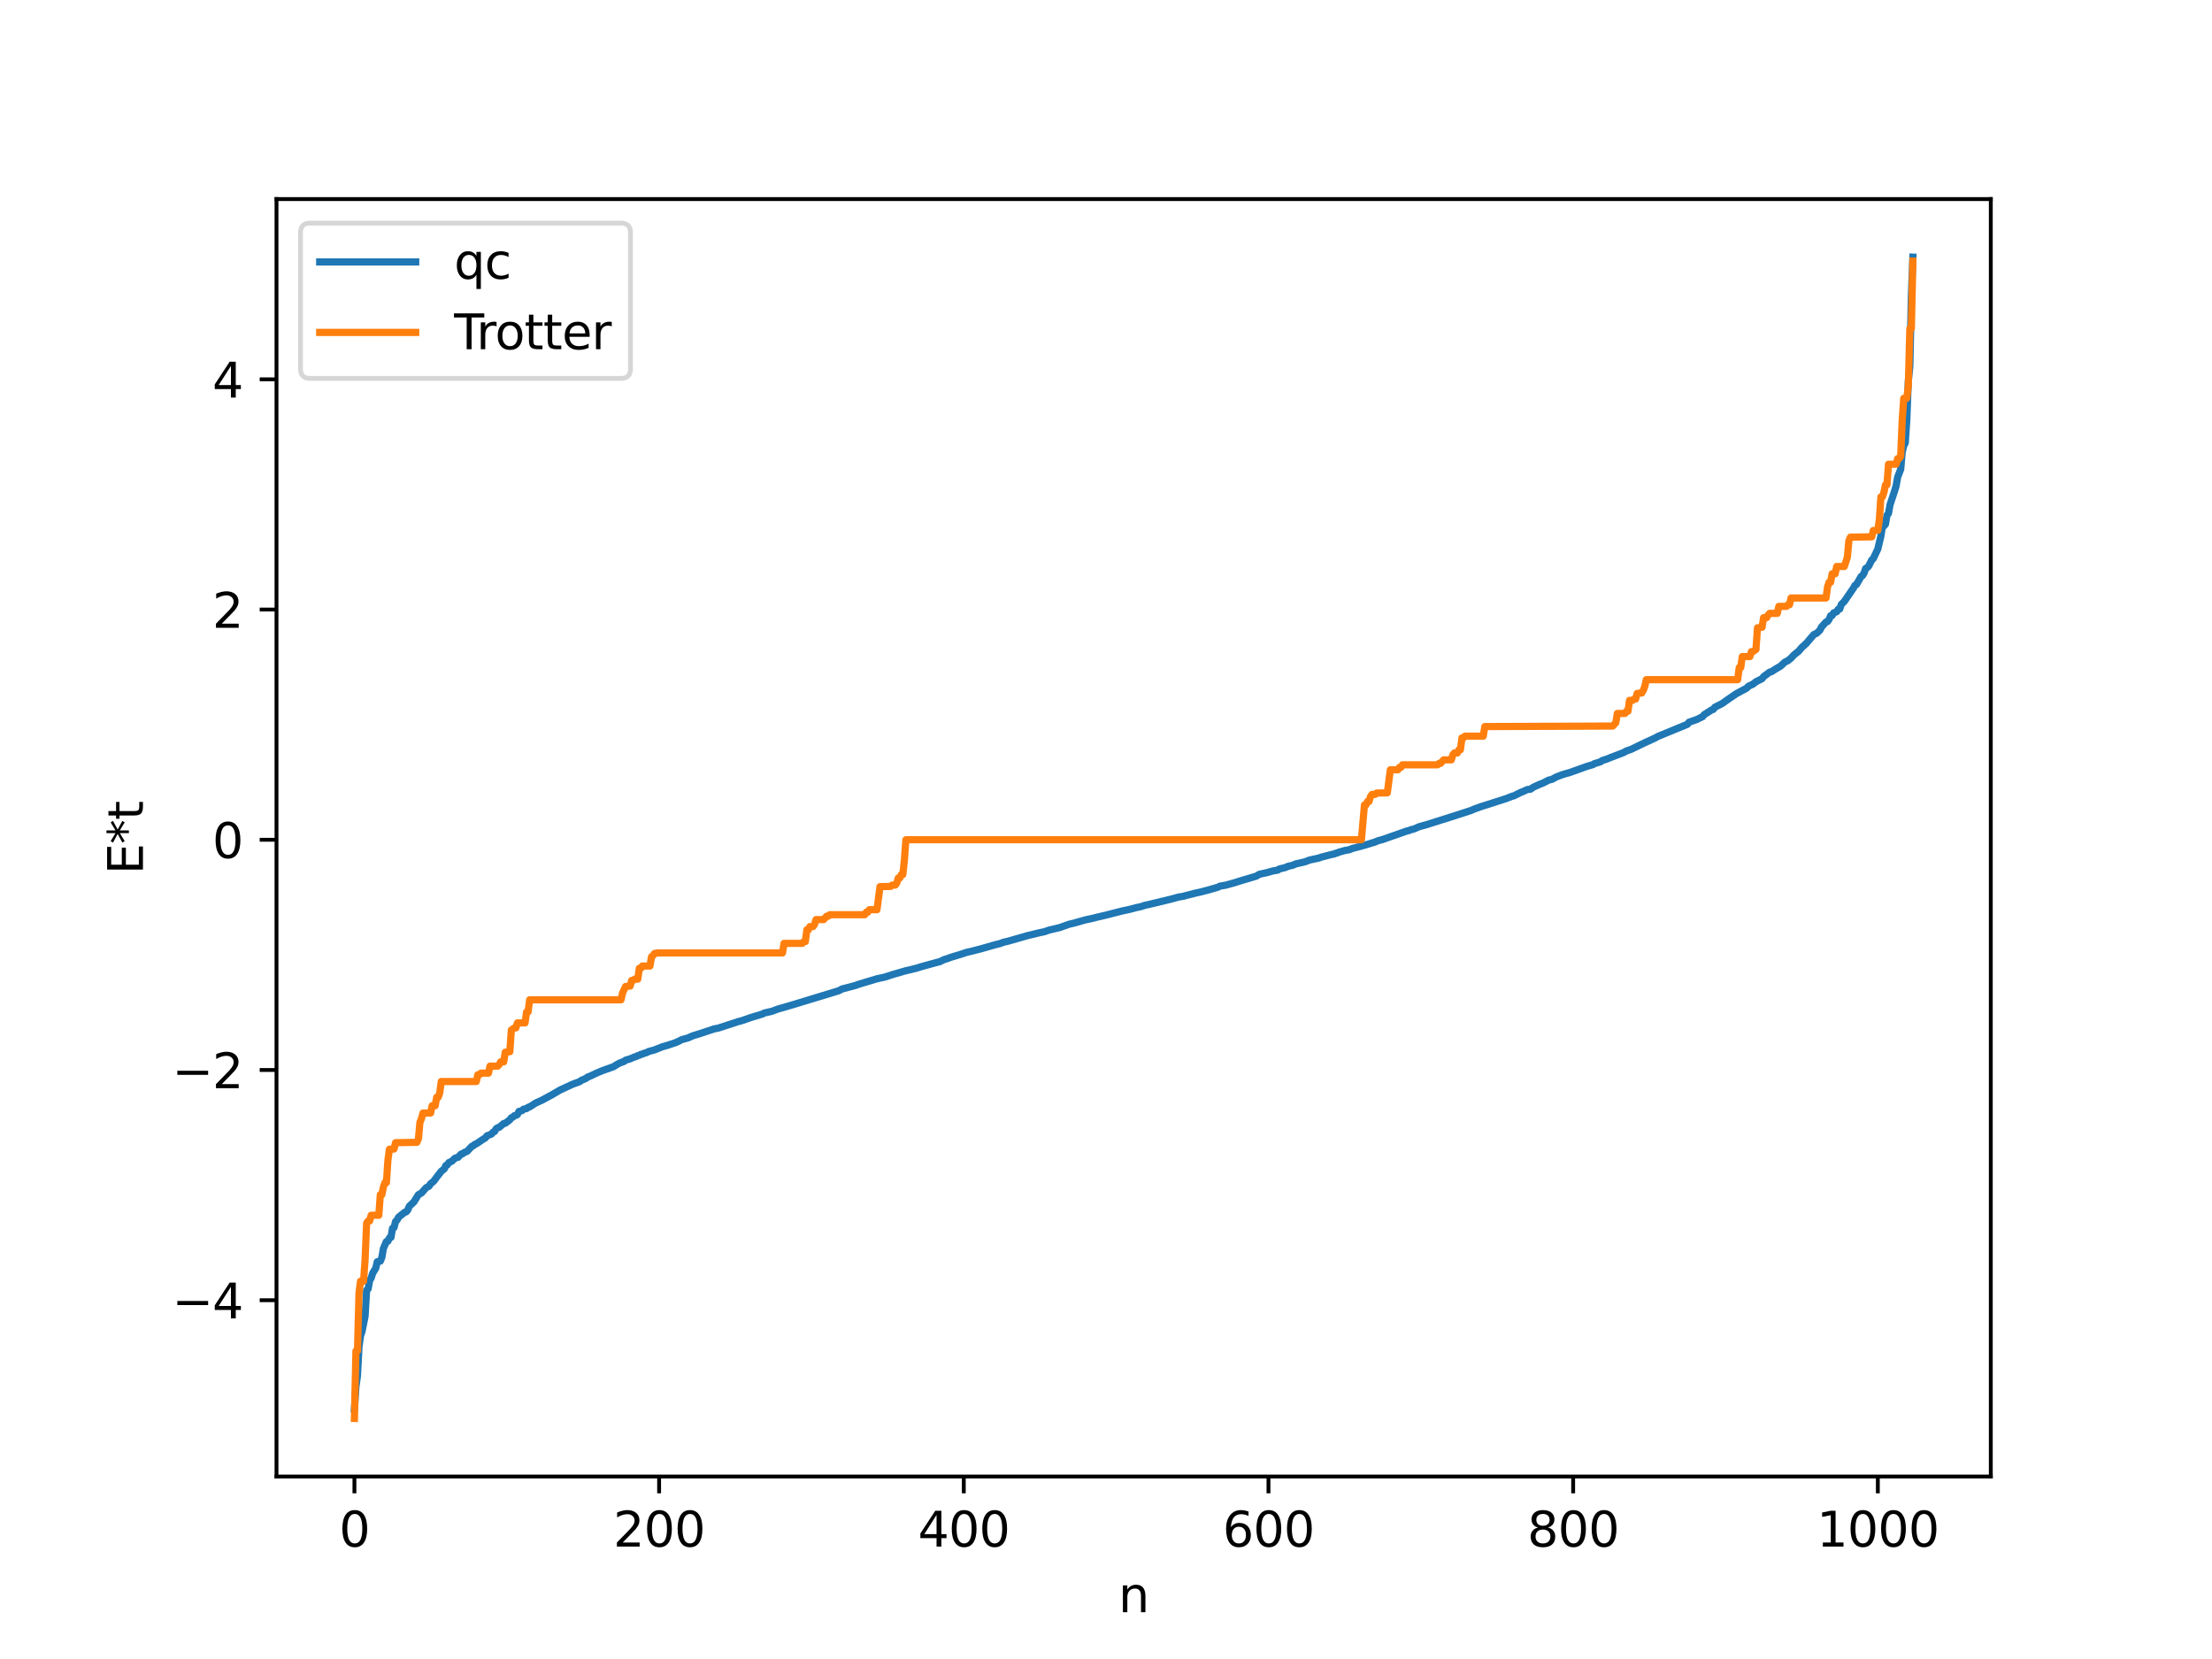 <?xml version="1.0" encoding="utf-8" standalone="no"?>
<!DOCTYPE svg PUBLIC "-//W3C//DTD SVG 1.1//EN"
  "http://www.w3.org/Graphics/SVG/1.1/DTD/svg11.dtd">
<svg xmlns:xlink="http://www.w3.org/1999/xlink" width="460.8pt" height="345.6pt" viewBox="0 0 460.8 345.6" xmlns="http://www.w3.org/2000/svg" version="1.1">
 <defs>
  <style type="text/css">*{stroke-linejoin: round; stroke-linecap: butt}</style>
 </defs>
 <g id="figure_1">
  <g id="patch_1">
   <path d="M 0 345.6 
L 460.8 345.6 
L 460.8 0 
L 0 0 
z
" style="fill: #ffffff"/>
  </g>
  <g id="axes_1">
   <g id="patch_2">
    <path d="M 57.6 307.584 
L 414.72 307.584 
L 414.72 41.472 
L 57.6 41.472 
z
" style="fill: #ffffff"/>
   </g>
   <g id="matplotlib.axis_1">
    <g id="xtick_1">
     <g id="line2d_1">
      <defs>
       <path id="m4349910dc0" d="M 0 0 
L 0 3.5 
" style="stroke: #000000; stroke-width: 0.8"/>
      </defs>
      <g>
       <use xlink:href="#m4349910dc0" x="73.833" y="307.584" style="stroke: #000000; stroke-width: 0.8"/>
      </g>
     </g>
     <g id="text_1">
      <!-- 0 -->
      <g transform="translate(70.651 322.182) scale(0.1 -0.1)">
       <defs>
        <path id="DejaVuSans-30" d="M 2034 4250 
Q 1547 4250 1301 3770 
Q 1056 3291 1056 2328 
Q 1056 1369 1301 889 
Q 1547 409 2034 409 
Q 2525 409 2770 889 
Q 3016 1369 3016 2328 
Q 3016 3291 2770 3770 
Q 2525 4250 2034 4250 
z
M 2034 4750 
Q 2819 4750 3233 4129 
Q 3647 3509 3647 2328 
Q 3647 1150 3233 529 
Q 2819 -91 2034 -91 
Q 1250 -91 836 529 
Q 422 1150 422 2328 
Q 422 3509 836 4129 
Q 1250 4750 2034 4750 
z
" transform="scale(0.016)"/>
       </defs>
       <use xlink:href="#DejaVuSans-30"/>
      </g>
     </g>
    </g>
    <g id="xtick_2">
     <g id="line2d_2">
      <g>
       <use xlink:href="#m4349910dc0" x="137.304" y="307.584" style="stroke: #000000; stroke-width: 0.8"/>
      </g>
     </g>
     <g id="text_2">
      <!-- 200 -->
      <g transform="translate(127.76 322.182) scale(0.1 -0.1)">
       <defs>
        <path id="DejaVuSans-32" d="M 1228 531 
L 3431 531 
L 3431 0 
L 469 0 
L 469 531 
Q 828 903 1448 1529 
Q 2069 2156 2228 2338 
Q 2531 2678 2651 2914 
Q 2772 3150 2772 3378 
Q 2772 3750 2511 3984 
Q 2250 4219 1831 4219 
Q 1534 4219 1204 4116 
Q 875 4013 500 3803 
L 500 4441 
Q 881 4594 1212 4672 
Q 1544 4750 1819 4750 
Q 2544 4750 2975 4387 
Q 3406 4025 3406 3419 
Q 3406 3131 3298 2873 
Q 3191 2616 2906 2266 
Q 2828 2175 2409 1742 
Q 1991 1309 1228 531 
z
" transform="scale(0.016)"/>
       </defs>
       <use xlink:href="#DejaVuSans-32"/>
       <use xlink:href="#DejaVuSans-30" x="63.623"/>
       <use xlink:href="#DejaVuSans-30" x="127.246"/>
      </g>
     </g>
    </g>
    <g id="xtick_3">
     <g id="line2d_3">
      <g>
       <use xlink:href="#m4349910dc0" x="200.775" y="307.584" style="stroke: #000000; stroke-width: 0.8"/>
      </g>
     </g>
     <g id="text_3">
      <!-- 400 -->
      <g transform="translate(191.231 322.182) scale(0.1 -0.1)">
       <defs>
        <path id="DejaVuSans-34" d="M 2419 4116 
L 825 1625 
L 2419 1625 
L 2419 4116 
z
M 2253 4666 
L 3047 4666 
L 3047 1625 
L 3713 1625 
L 3713 1100 
L 3047 1100 
L 3047 0 
L 2419 0 
L 2419 1100 
L 313 1100 
L 313 1709 
L 2253 4666 
z
" transform="scale(0.016)"/>
       </defs>
       <use xlink:href="#DejaVuSans-34"/>
       <use xlink:href="#DejaVuSans-30" x="63.623"/>
       <use xlink:href="#DejaVuSans-30" x="127.246"/>
      </g>
     </g>
    </g>
    <g id="xtick_4">
     <g id="line2d_4">
      <g>
       <use xlink:href="#m4349910dc0" x="264.246" y="307.584" style="stroke: #000000; stroke-width: 0.8"/>
      </g>
     </g>
     <g id="text_4">
      <!-- 600 -->
      <g transform="translate(254.702 322.182) scale(0.1 -0.1)">
       <defs>
        <path id="DejaVuSans-36" d="M 2113 2584 
Q 1688 2584 1439 2293 
Q 1191 2003 1191 1497 
Q 1191 994 1439 701 
Q 1688 409 2113 409 
Q 2538 409 2786 701 
Q 3034 994 3034 1497 
Q 3034 2003 2786 2293 
Q 2538 2584 2113 2584 
z
M 3366 4563 
L 3366 3988 
Q 3128 4100 2886 4159 
Q 2644 4219 2406 4219 
Q 1781 4219 1451 3797 
Q 1122 3375 1075 2522 
Q 1259 2794 1537 2939 
Q 1816 3084 2150 3084 
Q 2853 3084 3261 2657 
Q 3669 2231 3669 1497 
Q 3669 778 3244 343 
Q 2819 -91 2113 -91 
Q 1303 -91 875 529 
Q 447 1150 447 2328 
Q 447 3434 972 4092 
Q 1497 4750 2381 4750 
Q 2619 4750 2861 4703 
Q 3103 4656 3366 4563 
z
" transform="scale(0.016)"/>
       </defs>
       <use xlink:href="#DejaVuSans-36"/>
       <use xlink:href="#DejaVuSans-30" x="63.623"/>
       <use xlink:href="#DejaVuSans-30" x="127.246"/>
      </g>
     </g>
    </g>
    <g id="xtick_5">
     <g id="line2d_5">
      <g>
       <use xlink:href="#m4349910dc0" x="327.717" y="307.584" style="stroke: #000000; stroke-width: 0.8"/>
      </g>
     </g>
     <g id="text_5">
      <!-- 800 -->
      <g transform="translate(318.173 322.182) scale(0.1 -0.1)">
       <defs>
        <path id="DejaVuSans-38" d="M 2034 2216 
Q 1584 2216 1326 1975 
Q 1069 1734 1069 1313 
Q 1069 891 1326 650 
Q 1584 409 2034 409 
Q 2484 409 2743 651 
Q 3003 894 3003 1313 
Q 3003 1734 2745 1975 
Q 2488 2216 2034 2216 
z
M 1403 2484 
Q 997 2584 770 2862 
Q 544 3141 544 3541 
Q 544 4100 942 4425 
Q 1341 4750 2034 4750 
Q 2731 4750 3128 4425 
Q 3525 4100 3525 3541 
Q 3525 3141 3298 2862 
Q 3072 2584 2669 2484 
Q 3125 2378 3379 2068 
Q 3634 1759 3634 1313 
Q 3634 634 3220 271 
Q 2806 -91 2034 -91 
Q 1263 -91 848 271 
Q 434 634 434 1313 
Q 434 1759 690 2068 
Q 947 2378 1403 2484 
z
M 1172 3481 
Q 1172 3119 1398 2916 
Q 1625 2713 2034 2713 
Q 2441 2713 2670 2916 
Q 2900 3119 2900 3481 
Q 2900 3844 2670 4047 
Q 2441 4250 2034 4250 
Q 1625 4250 1398 4047 
Q 1172 3844 1172 3481 
z
" transform="scale(0.016)"/>
       </defs>
       <use xlink:href="#DejaVuSans-38"/>
       <use xlink:href="#DejaVuSans-30" x="63.623"/>
       <use xlink:href="#DejaVuSans-30" x="127.246"/>
      </g>
     </g>
    </g>
    <g id="xtick_6">
     <g id="line2d_6">
      <g>
       <use xlink:href="#m4349910dc0" x="391.188" y="307.584" style="stroke: #000000; stroke-width: 0.8"/>
      </g>
     </g>
     <g id="text_6">
      <!-- 1000 -->
      <g transform="translate(378.463 322.182) scale(0.1 -0.1)">
       <defs>
        <path id="DejaVuSans-31" d="M 794 531 
L 1825 531 
L 1825 4091 
L 703 3866 
L 703 4441 
L 1819 4666 
L 2450 4666 
L 2450 531 
L 3481 531 
L 3481 0 
L 794 0 
L 794 531 
z
" transform="scale(0.016)"/>
       </defs>
       <use xlink:href="#DejaVuSans-31"/>
       <use xlink:href="#DejaVuSans-30" x="63.623"/>
       <use xlink:href="#DejaVuSans-30" x="127.246"/>
       <use xlink:href="#DejaVuSans-30" x="190.869"/>
      </g>
     </g>
    </g>
    <g id="text_7">
     <!-- n -->
     <g transform="translate(232.991 335.861) scale(0.1 -0.1)">
      <defs>
       <path id="DejaVuSans-6e" d="M 3513 2113 
L 3513 0 
L 2938 0 
L 2938 2094 
Q 2938 2591 2744 2837 
Q 2550 3084 2163 3084 
Q 1697 3084 1428 2787 
Q 1159 2491 1159 1978 
L 1159 0 
L 581 0 
L 581 3500 
L 1159 3500 
L 1159 2956 
Q 1366 3272 1645 3428 
Q 1925 3584 2291 3584 
Q 2894 3584 3203 3211 
Q 3513 2838 3513 2113 
z
" transform="scale(0.016)"/>
      </defs>
      <use xlink:href="#DejaVuSans-6e"/>
     </g>
    </g>
   </g>
   <g id="matplotlib.axis_2">
    <g id="ytick_1">
     <g id="line2d_7">
      <defs>
       <path id="m049616dc91" d="M 0 0 
L -3.5 0 
" style="stroke: #000000; stroke-width: 0.8"/>
      </defs>
      <g>
       <use xlink:href="#m049616dc91" x="57.6" y="270.856" style="stroke: #000000; stroke-width: 0.8"/>
      </g>
     </g>
     <g id="text_8">
      <!-- −4 -->
      <g transform="translate(35.858 274.655) scale(0.1 -0.1)">
       <defs>
        <path id="DejaVuSans-2212" d="M 678 2272 
L 4684 2272 
L 4684 1741 
L 678 1741 
L 678 2272 
z
" transform="scale(0.016)"/>
       </defs>
       <use xlink:href="#DejaVuSans-2212"/>
       <use xlink:href="#DejaVuSans-34" x="83.789"/>
      </g>
     </g>
    </g>
    <g id="ytick_2">
     <g id="line2d_8">
      <g>
       <use xlink:href="#m049616dc91" x="57.6" y="222.896" style="stroke: #000000; stroke-width: 0.8"/>
      </g>
     </g>
     <g id="text_9">
      <!-- −2 -->
      <g transform="translate(35.858 226.695) scale(0.1 -0.1)">
       <use xlink:href="#DejaVuSans-2212"/>
       <use xlink:href="#DejaVuSans-32" x="83.789"/>
      </g>
     </g>
    </g>
    <g id="ytick_3">
     <g id="line2d_9">
      <g>
       <use xlink:href="#m049616dc91" x="57.6" y="174.936" style="stroke: #000000; stroke-width: 0.8"/>
      </g>
     </g>
     <g id="text_10">
      <!-- 0 -->
      <g transform="translate(44.237 178.736) scale(0.1 -0.1)">
       <use xlink:href="#DejaVuSans-30"/>
      </g>
     </g>
    </g>
    <g id="ytick_4">
     <g id="line2d_10">
      <g>
       <use xlink:href="#m049616dc91" x="57.6" y="126.977" style="stroke: #000000; stroke-width: 0.8"/>
      </g>
     </g>
     <g id="text_11">
      <!-- 2 -->
      <g transform="translate(44.237 130.776) scale(0.1 -0.1)">
       <use xlink:href="#DejaVuSans-32"/>
      </g>
     </g>
    </g>
    <g id="ytick_5">
     <g id="line2d_11">
      <g>
       <use xlink:href="#m049616dc91" x="57.6" y="79.017" style="stroke: #000000; stroke-width: 0.8"/>
      </g>
     </g>
     <g id="text_12">
      <!-- 4 -->
      <g transform="translate(44.237 82.816) scale(0.1 -0.1)">
       <use xlink:href="#DejaVuSans-34"/>
      </g>
     </g>
    </g>
    <g id="text_13">
     <!-- E*t -->
     <g transform="translate(29.778 182.148) rotate(-90) scale(0.1 -0.1)">
      <defs>
       <path id="DejaVuSans-45" d="M 628 4666 
L 3578 4666 
L 3578 4134 
L 1259 4134 
L 1259 2753 
L 3481 2753 
L 3481 2222 
L 1259 2222 
L 1259 531 
L 3634 531 
L 3634 0 
L 628 0 
L 628 4666 
z
" transform="scale(0.016)"/>
       <path id="DejaVuSans-2a" d="M 3009 3897 
L 1888 3291 
L 3009 2681 
L 2828 2375 
L 1778 3009 
L 1778 1831 
L 1422 1831 
L 1422 3009 
L 372 2375 
L 191 2681 
L 1313 3291 
L 191 3897 
L 372 4206 
L 1422 3572 
L 1422 4750 
L 1778 4750 
L 1778 3572 
L 2828 4206 
L 3009 3897 
z
" transform="scale(0.016)"/>
       <path id="DejaVuSans-74" d="M 1172 4494 
L 1172 3500 
L 2356 3500 
L 2356 3053 
L 1172 3053 
L 1172 1153 
Q 1172 725 1289 603 
Q 1406 481 1766 481 
L 2356 481 
L 2356 0 
L 1766 0 
Q 1100 0 847 248 
Q 594 497 594 1153 
L 594 3053 
L 172 3053 
L 172 3500 
L 594 3500 
L 594 4494 
L 1172 4494 
z
" transform="scale(0.016)"/>
      </defs>
      <use xlink:href="#DejaVuSans-45"/>
      <use xlink:href="#DejaVuSans-2a" x="63.184"/>
      <use xlink:href="#DejaVuSans-74" x="113.184"/>
     </g>
    </g>
   </g>
   <g id="line2d_12">
    <path d="M 73.833 293.531 
L 74.15 288.87 
L 74.467 286.57 
L 74.785 280.552 
L 75.102 278.279 
L 75.42 277.357 
L 76.054 274.183 
L 76.372 268.784 
L 76.689 268.492 
L 77.006 266.761 
L 77.324 266.235 
L 77.641 265.217 
L 78.276 264.197 
L 78.593 262.84 
L 79.228 262.717 
L 79.545 261.955 
L 79.862 260.094 
L 80.497 258.631 
L 80.815 258.568 
L 81.132 257.868 
L 81.449 257.766 
L 81.767 255.88 
L 82.084 255.728 
L 82.401 254.474 
L 82.719 254.155 
L 83.036 253.562 
L 84.305 252.535 
L 84.623 252.448 
L 84.94 252.077 
L 85.258 251.29 
L 86.21 250.401 
L 87.162 248.878 
L 87.796 248.53 
L 88.748 247.44 
L 89.383 247.095 
L 89.7 246.589 
L 90.335 246.085 
L 90.97 245.227 
L 91.922 243.999 
L 92.557 243.496 
L 92.874 242.804 
L 93.191 242.661 
L 93.509 242.187 
L 94.143 241.899 
L 94.778 241.267 
L 95.413 241.089 
L 96.048 240.421 
L 96.365 240.362 
L 96.682 240.096 
L 97.317 239.84 
L 98.269 238.811 
L 98.586 238.689 
L 98.904 238.39 
L 99.221 238.275 
L 99.856 237.855 
L 100.491 237.422 
L 101.125 237.035 
L 101.443 236.613 
L 102.395 236.236 
L 102.712 235.847 
L 103.029 235.709 
L 103.347 235.153 
L 103.664 234.921 
L 103.981 234.849 
L 104.934 234.049 
L 105.251 233.998 
L 106.203 233.281 
L 106.52 232.848 
L 106.838 232.716 
L 107.155 232.418 
L 107.472 232.36 
L 107.79 232.174 
L 108.107 231.528 
L 108.742 231.368 
L 109.059 231.061 
L 109.694 230.94 
L 110.011 230.674 
L 110.329 230.59 
L 111.598 229.774 
L 112.867 229.205 
L 115.089 227.999 
L 116.676 227.067 
L 119.215 225.894 
L 120.801 225.302 
L 121.119 225.047 
L 122.071 224.653 
L 122.388 224.383 
L 123.023 224.14 
L 124.292 223.531 
L 125.562 223.011 
L 127.783 222.218 
L 128.418 221.824 
L 129.053 221.461 
L 130.005 221.112 
L 130.322 220.854 
L 131.274 220.573 
L 132.226 220.161 
L 132.543 220.091 
L 132.861 219.898 
L 133.178 219.843 
L 133.496 219.636 
L 133.813 219.603 
L 134.13 219.435 
L 134.765 219.253 
L 135.082 219.059 
L 136.352 218.716 
L 137.939 218.076 
L 138.891 217.805 
L 140.795 217.184 
L 142.064 216.567 
L 143.334 216.216 
L 144.286 215.788 
L 145.872 215.299 
L 148.729 214.351 
L 149.681 214.159 
L 153.806 212.808 
L 154.441 212.655 
L 156.345 211.991 
L 158.884 211.223 
L 159.201 211.034 
L 160.788 210.67 
L 162.058 210.199 
L 164.279 209.566 
L 174.752 206.383 
L 175.386 206.028 
L 178.243 205.279 
L 178.877 205.04 
L 182.686 203.898 
L 184.272 203.558 
L 185.224 203.255 
L 185.859 203.042 
L 188.715 202.217 
L 189.667 202.003 
L 190.937 201.689 
L 191.889 201.383 
L 195.38 200.428 
L 195.697 200.373 
L 196.649 199.909 
L 197.284 199.718 
L 197.919 199.477 
L 198.553 199.277 
L 200.14 198.8 
L 201.41 198.383 
L 202.362 198.169 
L 203.631 197.839 
L 204.266 197.678 
L 207.439 196.774 
L 208.391 196.54 
L 209.026 196.288 
L 209.978 196.075 
L 214.104 194.895 
L 215.056 194.67 
L 216.325 194.356 
L 217.595 194.087 
L 218.547 193.751 
L 220.768 193.228 
L 222.672 192.548 
L 223.624 192.326 
L 226.163 191.612 
L 227.75 191.274 
L 228.385 191.102 
L 230.289 190.659 
L 233.78 189.768 
L 235.367 189.431 
L 236.636 189.085 
L 237.588 188.895 
L 238.54 188.584 
L 239.492 188.377 
L 240.762 188.076 
L 241.396 187.922 
L 243.935 187.31 
L 244.887 187.042 
L 245.522 186.866 
L 246.474 186.719 
L 247.109 186.541 
L 248.378 186.226 
L 249.013 186.055 
L 249.965 185.852 
L 251.869 185.36 
L 253.773 184.802 
L 254.091 184.613 
L 255.36 184.392 
L 255.995 184.215 
L 256.629 184.042 
L 257.264 183.864 
L 258.216 183.556 
L 261.707 182.516 
L 262.342 182.128 
L 263.929 181.783 
L 265.198 181.424 
L 266.15 181.274 
L 266.467 181.04 
L 267.737 180.727 
L 268.372 180.459 
L 269.324 180.237 
L 269.958 179.959 
L 271.862 179.53 
L 272.815 179.16 
L 274.719 178.752 
L 275.353 178.529 
L 277.575 177.958 
L 277.892 177.924 
L 278.21 177.747 
L 278.527 177.722 
L 278.844 177.545 
L 279.479 177.371 
L 280.114 177.184 
L 280.748 177.072 
L 281.066 177.02 
L 281.7 176.755 
L 283.605 176.265 
L 284.557 175.988 
L 286.461 175.405 
L 287.096 175.132 
L 288.048 174.882 
L 289.952 174.201 
L 290.586 173.993 
L 293.125 173.092 
L 293.443 173.041 
L 294.077 172.788 
L 294.395 172.754 
L 295.664 172.206 
L 297.251 171.77 
L 303.598 169.757 
L 306.454 168.832 
L 307.089 168.546 
L 308.676 167.978 
L 309.628 167.687 
L 313.753 166.36 
L 315.023 165.863 
L 315.34 165.804 
L 316.61 165.161 
L 317.244 164.899 
L 318.196 164.473 
L 318.831 164.408 
L 319.466 163.966 
L 320.735 163.393 
L 321.37 163.154 
L 322.639 162.503 
L 323.274 162.363 
L 324.226 161.847 
L 325.496 161.365 
L 327.082 160.906 
L 330.573 159.655 
L 331.843 159.285 
L 332.16 159.071 
L 333.112 158.794 
L 333.429 158.687 
L 333.747 158.45 
L 334.699 158.136 
L 335.334 157.876 
L 338.19 156.789 
L 338.824 156.429 
L 339.777 156.106 
L 342.633 154.725 
L 344.537 153.856 
L 345.489 153.361 
L 351.519 150.885 
L 351.836 150.458 
L 353.423 149.905 
L 354.692 149.283 
L 355.01 148.879 
L 356.596 147.869 
L 356.914 147.779 
L 357.231 147.334 
L 358.818 146.524 
L 359.77 145.836 
L 361.674 144.528 
L 363.896 143.338 
L 364.213 142.964 
L 365.165 142.527 
L 365.8 142.021 
L 367.069 141.38 
L 367.386 140.959 
L 368.656 140.009 
L 368.973 139.958 
L 369.925 139.343 
L 370.877 138.797 
L 371.829 137.927 
L 372.464 137.622 
L 373.099 137.094 
L 373.734 136.416 
L 374.686 135.663 
L 375.32 134.903 
L 376.272 134.043 
L 377.859 132.187 
L 378.494 131.888 
L 379.129 131.266 
L 379.446 130.618 
L 380.398 129.571 
L 380.715 129.473 
L 381.033 129.033 
L 381.35 128.267 
L 381.667 128.229 
L 381.985 127.677 
L 382.62 127.434 
L 382.937 126.917 
L 383.254 126.866 
L 383.572 125.922 
L 384.206 125.284 
L 386.11 122.502 
L 386.428 121.933 
L 386.745 121.754 
L 387.697 120.096 
L 388.015 119.889 
L 388.332 119.348 
L 388.649 118.42 
L 388.967 118.249 
L 389.284 117.921 
L 389.919 116.644 
L 390.236 116.384 
L 391.188 114.355 
L 391.823 111.673 
L 392.14 109.69 
L 392.458 109.585 
L 392.775 109.183 
L 393.092 107.34 
L 393.41 106.936 
L 393.727 105.153 
L 394.679 102.27 
L 394.996 101.216 
L 395.314 99.403 
L 395.948 97.77 
L 396.266 94.196 
L 396.583 92.846 
L 396.9 92.259 
L 397.218 87.534 
L 397.535 79.395 
L 397.853 76.311 
L 398.17 61.79 
L 398.487 53.568 
L 398.487 53.568 
" clip-path="url(#pc33133a63f)" style="fill: none; stroke: #1f77b4; stroke-width: 1.5; stroke-linecap: square"/>
   </g>
   <g id="line2d_13">
    <path d="M 73.833 295.488 
L 74.15 281.421 
L 74.467 281.421 
L 74.785 269.396 
L 75.102 266.899 
L 75.737 266.899 
L 76.054 262.4 
L 76.372 254.805 
L 76.689 254.339 
L 77.006 254.339 
L 77.324 253.163 
L 78.91 253.163 
L 79.228 248.879 
L 79.545 248.879 
L 79.862 247.328 
L 80.18 246.369 
L 80.497 246.369 
L 80.815 241.631 
L 81.132 239.401 
L 82.084 239.363 
L 82.401 238.043 
L 86.844 237.968 
L 87.162 237.245 
L 87.479 233.812 
L 87.796 233.053 
L 88.114 231.864 
L 89.7 231.864 
L 90.018 230.345 
L 90.653 230.345 
L 90.97 228.581 
L 91.287 228.581 
L 91.605 227.662 
L 91.922 225.298 
L 99.221 225.298 
L 99.539 223.89 
L 99.856 223.89 
L 100.173 223.557 
L 101.76 223.557 
L 102.077 222.097 
L 103.664 222.097 
L 103.981 221.767 
L 104.299 221.198 
L 104.934 221.198 
L 105.251 219.196 
L 106.203 219.095 
L 106.52 214.577 
L 107.155 214.13 
L 107.472 214.13 
L 107.79 213.09 
L 109.377 213.09 
L 109.694 210.806 
L 110.011 210.806 
L 110.329 208.284 
L 129.37 208.284 
L 129.687 206.85 
L 130.322 205.502 
L 131.274 205.416 
L 131.591 204.243 
L 131.909 204.243 
L 132.226 203.976 
L 132.861 203.976 
L 133.178 201.718 
L 133.496 201.718 
L 133.813 201.245 
L 135.4 201.245 
L 135.717 199.32 
L 136.034 199.061 
L 136.352 198.626 
L 136.986 198.517 
L 163.01 198.517 
L 163.327 196.519 
L 167.135 196.519 
L 167.453 196.153 
L 167.77 196.153 
L 168.087 193.681 
L 168.405 193.681 
L 168.722 193.021 
L 169.357 193.021 
L 169.674 192.595 
L 169.991 191.575 
L 171.578 191.575 
L 172.213 190.855 
L 172.53 190.855 
L 172.848 190.55 
L 180.147 190.55 
L 180.464 190.025 
L 180.781 190.025 
L 181.099 189.51 
L 182.686 189.51 
L 183.32 184.704 
L 185.542 184.661 
L 185.859 184.382 
L 186.494 184.382 
L 186.811 183.96 
L 187.129 182.903 
L 187.446 182.903 
L 187.763 182.187 
L 188.081 182.187 
L 188.398 179.198 
L 188.715 174.936 
L 283.605 174.936 
L 284.239 167.686 
L 284.557 167.686 
L 284.874 166.97 
L 285.191 166.97 
L 285.509 165.913 
L 285.826 165.491 
L 286.461 165.491 
L 286.778 165.212 
L 289 165.169 
L 289.634 160.363 
L 291.221 160.363 
L 291.539 159.848 
L 291.856 159.848 
L 292.173 159.323 
L 299.472 159.323 
L 299.79 159.017 
L 300.107 159.017 
L 300.742 158.298 
L 302.329 158.298 
L 302.646 157.278 
L 302.963 156.852 
L 303.598 156.852 
L 303.915 156.192 
L 304.233 156.192 
L 304.55 153.719 
L 304.867 153.719 
L 305.185 153.354 
L 308.993 153.354 
L 309.31 151.356 
L 335.968 151.247 
L 336.603 150.552 
L 336.92 148.627 
L 338.507 148.627 
L 338.824 148.155 
L 339.142 148.155 
L 339.459 145.897 
L 340.094 145.897 
L 340.411 145.629 
L 340.729 145.629 
L 341.046 144.457 
L 341.681 144.371 
L 341.998 144.371 
L 342.315 143.849 
L 342.633 143.022 
L 342.95 141.589 
L 361.991 141.589 
L 362.309 139.066 
L 362.626 139.066 
L 362.943 136.783 
L 364.53 136.783 
L 364.848 135.742 
L 365.165 135.742 
L 365.8 135.296 
L 366.117 130.777 
L 367.069 130.677 
L 367.386 128.674 
L 368.021 128.674 
L 368.339 128.105 
L 368.656 127.776 
L 370.243 127.776 
L 370.56 126.316 
L 372.147 126.316 
L 372.464 125.983 
L 372.781 125.983 
L 373.099 124.574 
L 380.398 124.574 
L 380.715 122.211 
L 381.033 121.292 
L 381.35 121.292 
L 381.667 119.527 
L 382.302 119.527 
L 382.62 118.009 
L 384.206 118.009 
L 384.841 116.061 
L 385.158 112.628 
L 385.476 111.905 
L 389.919 111.83 
L 390.236 110.51 
L 391.188 110.472 
L 391.505 108.242 
L 391.823 103.503 
L 392.14 103.503 
L 392.458 102.545 
L 392.775 100.994 
L 393.092 100.994 
L 393.41 96.709 
L 394.996 96.709 
L 395.314 95.534 
L 395.631 95.534 
L 395.948 95.068 
L 396.266 87.473 
L 396.583 82.974 
L 397.218 82.974 
L 397.535 80.476 
L 397.853 68.452 
L 398.17 68.452 
L 398.487 54.385 
L 398.487 54.385 
" clip-path="url(#pc33133a63f)" style="fill: none; stroke: #ff7f0e; stroke-width: 1.5; stroke-linecap: square"/>
   </g>
   <g id="patch_3">
    <path d="M 57.6 307.584 
L 57.6 41.472 
" style="fill: none; stroke: #000000; stroke-width: 0.8; stroke-linejoin: miter; stroke-linecap: square"/>
   </g>
   <g id="patch_4">
    <path d="M 414.72 307.584 
L 414.72 41.472 
" style="fill: none; stroke: #000000; stroke-width: 0.8; stroke-linejoin: miter; stroke-linecap: square"/>
   </g>
   <g id="patch_5">
    <path d="M 57.6 307.584 
L 414.72 307.584 
" style="fill: none; stroke: #000000; stroke-width: 0.8; stroke-linejoin: miter; stroke-linecap: square"/>
   </g>
   <g id="patch_6">
    <path d="M 57.6 41.472 
L 414.72 41.472 
" style="fill: none; stroke: #000000; stroke-width: 0.8; stroke-linejoin: miter; stroke-linecap: square"/>
   </g>
   <g id="legend_1">
    <g id="patch_7">
     <path d="M 64.6 78.828 
L 129.342 78.828 
Q 131.342 78.828 131.342 76.828 
L 131.342 48.472 
Q 131.342 46.472 129.342 46.472 
L 64.6 46.472 
Q 62.6 46.472 62.6 48.472 
L 62.6 76.828 
Q 62.6 78.828 64.6 78.828 
z
" style="fill: #ffffff; opacity: 0.8; stroke: #cccccc; stroke-linejoin: miter"/>
    </g>
    <g id="line2d_14">
     <path d="M 66.6 54.57 
L 76.6 54.57 
L 86.6 54.57 
" style="fill: none; stroke: #1f77b4; stroke-width: 1.5; stroke-linecap: square"/>
    </g>
    <g id="text_14">
     <!-- qc -->
     <g transform="translate(94.6 58.07) scale(0.1 -0.1)">
      <defs>
       <path id="DejaVuSans-71" d="M 947 1747 
Q 947 1113 1208 752 
Q 1469 391 1925 391 
Q 2381 391 2643 752 
Q 2906 1113 2906 1747 
Q 2906 2381 2643 2742 
Q 2381 3103 1925 3103 
Q 1469 3103 1208 2742 
Q 947 2381 947 1747 
z
M 2906 525 
Q 2725 213 2448 61 
Q 2172 -91 1784 -91 
Q 1150 -91 751 415 
Q 353 922 353 1747 
Q 353 2572 751 3078 
Q 1150 3584 1784 3584 
Q 2172 3584 2448 3432 
Q 2725 3281 2906 2969 
L 2906 3500 
L 3481 3500 
L 3481 -1331 
L 2906 -1331 
L 2906 525 
z
" transform="scale(0.016)"/>
       <path id="DejaVuSans-63" d="M 3122 3366 
L 3122 2828 
Q 2878 2963 2633 3030 
Q 2388 3097 2138 3097 
Q 1578 3097 1268 2742 
Q 959 2388 959 1747 
Q 959 1106 1268 751 
Q 1578 397 2138 397 
Q 2388 397 2633 464 
Q 2878 531 3122 666 
L 3122 134 
Q 2881 22 2623 -34 
Q 2366 -91 2075 -91 
Q 1284 -91 818 406 
Q 353 903 353 1747 
Q 353 2603 823 3093 
Q 1294 3584 2113 3584 
Q 2378 3584 2631 3529 
Q 2884 3475 3122 3366 
z
" transform="scale(0.016)"/>
      </defs>
      <use xlink:href="#DejaVuSans-71"/>
      <use xlink:href="#DejaVuSans-63" x="63.477"/>
     </g>
    </g>
    <g id="line2d_15">
     <path d="M 66.6 69.249 
L 76.6 69.249 
L 86.6 69.249 
" style="fill: none; stroke: #ff7f0e; stroke-width: 1.5; stroke-linecap: square"/>
    </g>
    <g id="text_15">
     <!-- Trotter -->
     <g transform="translate(94.6 72.749) scale(0.1 -0.1)">
      <defs>
       <path id="DejaVuSans-54" d="M -19 4666 
L 3928 4666 
L 3928 4134 
L 2272 4134 
L 2272 0 
L 1638 0 
L 1638 4134 
L -19 4134 
L -19 4666 
z
" transform="scale(0.016)"/>
       <path id="DejaVuSans-72" d="M 2631 2963 
Q 2534 3019 2420 3045 
Q 2306 3072 2169 3072 
Q 1681 3072 1420 2755 
Q 1159 2438 1159 1844 
L 1159 0 
L 581 0 
L 581 3500 
L 1159 3500 
L 1159 2956 
Q 1341 3275 1631 3429 
Q 1922 3584 2338 3584 
Q 2397 3584 2469 3576 
Q 2541 3569 2628 3553 
L 2631 2963 
z
" transform="scale(0.016)"/>
       <path id="DejaVuSans-6f" d="M 1959 3097 
Q 1497 3097 1228 2736 
Q 959 2375 959 1747 
Q 959 1119 1226 758 
Q 1494 397 1959 397 
Q 2419 397 2687 759 
Q 2956 1122 2956 1747 
Q 2956 2369 2687 2733 
Q 2419 3097 1959 3097 
z
M 1959 3584 
Q 2709 3584 3137 3096 
Q 3566 2609 3566 1747 
Q 3566 888 3137 398 
Q 2709 -91 1959 -91 
Q 1206 -91 779 398 
Q 353 888 353 1747 
Q 353 2609 779 3096 
Q 1206 3584 1959 3584 
z
" transform="scale(0.016)"/>
       <path id="DejaVuSans-65" d="M 3597 1894 
L 3597 1613 
L 953 1613 
Q 991 1019 1311 708 
Q 1631 397 2203 397 
Q 2534 397 2845 478 
Q 3156 559 3463 722 
L 3463 178 
Q 3153 47 2828 -22 
Q 2503 -91 2169 -91 
Q 1331 -91 842 396 
Q 353 884 353 1716 
Q 353 2575 817 3079 
Q 1281 3584 2069 3584 
Q 2775 3584 3186 3129 
Q 3597 2675 3597 1894 
z
M 3022 2063 
Q 3016 2534 2758 2815 
Q 2500 3097 2075 3097 
Q 1594 3097 1305 2825 
Q 1016 2553 972 2059 
L 3022 2063 
z
" transform="scale(0.016)"/>
      </defs>
      <use xlink:href="#DejaVuSans-54"/>
      <use xlink:href="#DejaVuSans-72" x="46.334"/>
      <use xlink:href="#DejaVuSans-6f" x="85.197"/>
      <use xlink:href="#DejaVuSans-74" x="146.379"/>
      <use xlink:href="#DejaVuSans-74" x="185.588"/>
      <use xlink:href="#DejaVuSans-65" x="224.797"/>
      <use xlink:href="#DejaVuSans-72" x="286.32"/>
     </g>
    </g>
   </g>
  </g>
 </g>
 <defs>
  <clipPath id="pc33133a63f">
   <rect x="57.6" y="41.472" width="357.12" height="266.112"/>
  </clipPath>
 </defs>
</svg>
